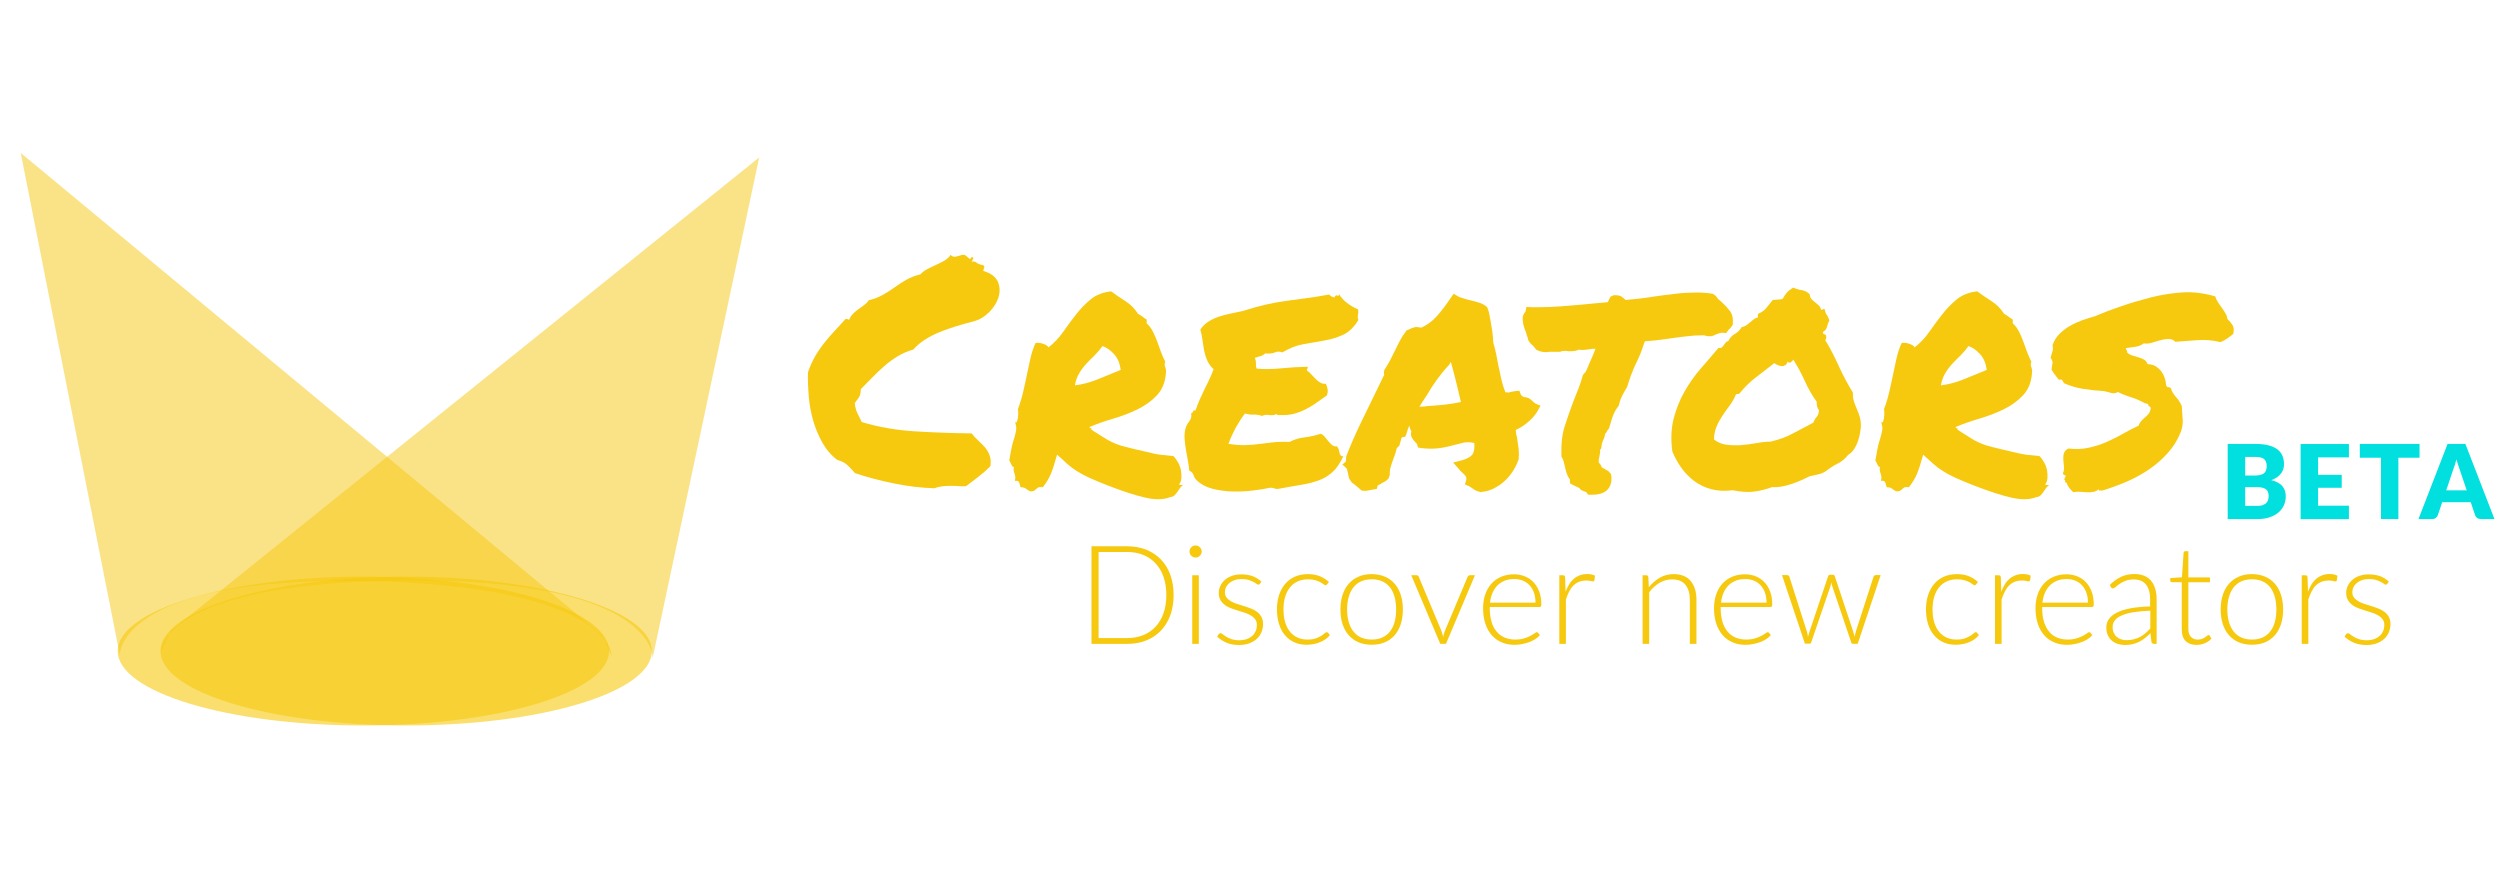<?xml version="1.0" encoding="utf-8"?>
<!-- Generator: Adobe Illustrator 21.1.0, SVG Export Plug-In . SVG Version: 6.00 Build 0)  -->
<svg version="1.1" id="Calque_1" xmlns="http://www.w3.org/2000/svg" xmlns:xlink="http://www.w3.org/1999/xlink" x="0px" y="0px"
	 viewBox="0 0 2846.1 1000" style="enable-background:new 0 0 2846.1 1000;" xml:space="preserve">
<style type="text/css">
	.st0{opacity:0.6;fill:#F6C90E;enable-background:new    ;}
	.st1{opacity:0.5;fill:#F6C90E;enable-background:new    ;}
	.st2{enable-background:new    ;}
	.st3{fill:#F6C90E;}
	.st4{fill:none;}
	.st5{fill:#02DFDF;}
</style>
<ellipse class="st0" cx="413.7" cy="741.2" rx="279.7" ry="84.7"/>
<path class="st1" d="M695.9,746.3l-10.3-23.1l-662-549.1l112.9,572.2c-0.5,1-4.9-90.3,279.7-84.7C701,667.3,697.7,749.9,695.9,746.3
	z"/>
<ellipse class="st0" cx="462.4" cy="741.2" rx="279.7" ry="84.7"/>
<path class="st1" d="M183.6,741.3l10.6-22.9l670.1-539.2L742.9,749.6c0.5,1,6.2-90.3-278.4-88.8
	C179.7,662.2,181.8,744.8,183.6,741.3z"/>
<g class="st2">
	<path class="st3" d="M953.3,523.7c-7-5.3-12.7-11.9-17.1-19.8c-4.4-7.9-7.9-16.3-10.5-25.2c-2.5-8.9-4.2-18.1-5-27.6
		s-1.1-18.6-0.9-27.2c2.2-6.5,4.8-12.4,7.9-17.8c3.1-5.4,6.6-10.6,10.5-15.5c3.8-4.9,7.9-9.6,12.1-14.1c4.2-4.4,8.3-8.9,12.4-13.5
		c1.4,0,2.8,0.4,4,1.1c1-2.6,2.4-4.9,4.3-6.8s4-3.7,6.1-5.2c2.2-1.6,4.3-3.1,6.5-4.7s4-3.4,5.4-5.6c6-1.4,11.4-3.5,16-6.1
		c4.7-2.6,9.2-5.5,13.5-8.6s8.8-6,13.3-8.6c4.6-2.6,9.8-4.7,15.9-6.1c2.2-2.4,4.9-4.4,8.1-6.1s6.5-3.2,9.7-4.7s6.4-3,9.4-4.7
		s5.5-4,7.4-6.8c1.4,1.9,3.5,2.6,6.1,2s5-1.3,7.2-2c1.4-0.2,2.6,0,3.6,0.7s1.9,1.5,2.7,2.3c0.8,0.8,1.6,1.4,2.2,1.6s1.3-0.5,2-2.2
		c1.9,0.2,2.5,1.1,1.6,2.5c-0.8,1.4-1.4,2.4-1.6,2.9c2.4-0.5,4.4-0.1,5.9,1.3c1.6,1.3,4,2.2,7.4,2.7c1.2,1.2,1.6,2.2,1.1,2.9
		c-0.5,0.7-0.8,1.9-1.1,3.6c8.6,2.6,14.2,6.8,16.6,12.4s2.6,11.5,0.7,17.7c-1.9,6.1-5.5,11.8-10.6,16.9c-5.2,5.2-10.9,8.6-17.1,10.3
		c-7.4,1.9-14.4,3.8-20.7,5.8c-6.4,1.9-12.5,4.1-18.4,6.5s-11.4,5.2-16.6,8.5c-5.2,3.2-9.7,7-13.5,11.4c-6.7,1.9-12.8,4.6-18.2,7.9
		c-5.4,3.4-10.5,7.1-15.1,11.2c-4.7,4.1-9.2,8.3-13.5,12.8c-4.3,4.4-8.6,8.8-13,13.2c0,4.1-0.7,7.2-2.2,9.4s-3,4.3-4.7,6.5
		c0.5,4.6,1.5,8.5,3.1,11.7s3.2,6.5,4.9,9.9c19.2,5.8,39.6,9.3,61.1,10.6c21.5,1.3,42.8,2.1,64,2.3c2.2,2.9,4.6,5.6,7.4,8.1
		s5.3,5.1,7.6,7.7c2.3,2.6,4.1,5.7,5.4,9.2s1.6,7.6,0.9,12.4c-4.1,4.1-8.5,8-13.3,11.7s-9.6,7.4-14.4,11c-2.2,0.2-4.7,0.2-7.7,0
		s-6.1-0.4-9.4-0.4s-6.5,0.2-9.7,0.5c-3.2,0.4-6.3,1.1-9.2,2.3c-15.1-0.5-30.6-2.3-46.5-5.6c-15.9-3.2-30.5-7.1-44-11.7
		c-2.6-3.1-5.4-6.1-8.3-8.8C962,526.9,958.2,524.9,953.3,523.7z"/>
	<path class="st3" d="M1203.4,517.6c-2.6,9.6-5,16.9-7,21.8c-2,4.9-5.1,10-9.2,15.3c-3.1-0.5-5.3-0.1-6.5,1.1
		c-1.2,1.2-2.5,2.3-4,3.2c-2.2,0.5-3.7,0.5-4.7,0s-1.8-1-2.5-1.6s-1.6-1.2-2.7-1.8s-2.7-0.9-4.9-0.9c-0.5-1.9-1-3.7-1.6-5.4
		s-2.2-2.3-4.9-1.8c0.5-1.9,0.6-3.5,0.4-4.9c-0.2-1.3-0.5-2.5-0.9-3.6s-0.7-2.2-0.9-3.2c-0.2-1.1-0.1-2.5,0.4-4.1
		c-1.2,0-2.2-0.8-2.9-2.5c-0.7-1.7-1.6-3.4-2.5-5c0.7-4.3,1.4-8.4,2.2-12.3c0.7-3.8,1.6-7.4,2.7-10.8s2-6.7,2.7-10.1
		s0.4-6.8-1.1-10.5c1,0.7,1.7,0.5,2.2-0.5c0.5-1.1,0.8-2.5,1.1-4.3c0.2-1.8,0.4-3.6,0.4-5.4s-0.1-3.3-0.4-4.5
		c2.4-6.2,4.4-12.7,5.9-19.3c1.6-6.6,3-13.2,4.3-19.6c1.3-6.5,2.7-12.8,4.1-19.1c1.4-6.2,3.4-12,5.8-17.3c2.6-0.5,5.6-0.2,8.8,0.9
		c3.2,1.1,5.2,2.5,5.9,4.1c6.2-4.8,11.8-10.6,16.6-17.5c4.8-6.8,9.7-13.5,14.8-20s10.6-12.3,16.8-17.3c6.1-5,13.9-8,23.2-9
		c4.8,3.6,10.1,7.3,16,11s10.7,8.6,14.6,14.6c1.9,1,3.5,2,4.9,3.1c1.3,1.1,2.9,2.2,4.9,3.4v4.3c2.9,2.6,5.2,5.7,7,9.2
		s3.4,7.2,4.9,11.2c1.4,4,2.9,7.9,4.3,11.9s3.1,7.7,5,11.4c-0.5,1.2-0.7,2.2-0.7,3.1c0,0.8,0.2,1.7,0.5,2.7c0.4,1,0.7,1.9,0.9,2.9
		c0.2,1,0.2,2.3,0,4c-0.7,10.6-4.1,19.1-10.3,25.6c-6.1,6.5-13.5,11.8-22.2,16c-8.6,4.2-17.9,7.7-27.7,10.6
		c-9.9,2.9-18.7,6-26.7,9.4c0,1,0.4,1.4,1.3,1.4c0.8,0,1.1,0.6,0.9,1.8c5.8,3.6,10.3,6.5,13.7,8.6c3.4,2.2,6.5,4,9.5,5.4
		s6.2,2.7,9.7,3.8c3.5,1.1,8.3,2.3,14.6,3.8c6.2,1.4,11.1,2.6,14.6,3.4s6.7,1.6,9.5,2.2c2.9,0.6,5.8,1.1,8.8,1.4
		c3,0.4,7.3,0.8,12.8,1.3c2.2,2.2,4,4.7,5.6,7.7s2.6,6,3.1,9s0.6,5.9,0.4,8.6c-0.2,2.8-1.1,5-2.5,6.7c0.2,0.7,0.8,1,1.6,0.9
		c0.8-0.1,1.7-0.1,2.7,0.2c-1.4,1-2.6,2.2-3.6,3.6c-1,1.4-1.9,2.9-2.9,4.3c-1,1.4-2,2.7-3.2,3.8s-2.9,1.7-5,2
		c-7.4,2.9-16.8,3.1-28.1,0.5c-11.3-2.5-25.6-7.2-42.9-13.9c-8.6-3.4-15.7-6.3-21.1-8.8s-10.1-5-14.1-7.6c-4-2.5-7.6-5.2-10.8-8.1
		C1211.9,525.1,1208,521.7,1203.4,517.6z M1255,394c-2.6,3.8-5.6,7.3-8.8,10.5c-3.2,3.1-6.4,6.3-9.4,9.5s-5.7,6.8-8.1,10.8
		s-4.1,8.6-5,13.9c8.4-1,17.2-3.3,26.3-7c9.1-3.7,17.8-7.3,25.9-10.6c-1-7.4-3.5-13.5-7.7-18C1263.9,398.4,1259.5,395.4,1255,394z"
		/>
	<path class="st3" d="M1546.1,352.2c0.2,1.7,0.3,2.9,0.2,3.8c-0.1,0.8-0.2,1.6-0.4,2.3c-0.1,0.7-0.2,1.5-0.2,2.3s0.2,2.1,0.7,3.8
		c-5,8.2-10.9,13.8-17.5,16.8s-13.8,5.2-21.4,6.5c-7.7,1.3-15.6,2.7-23.6,4.1c-8.1,1.4-16,4.6-24,9.4c-3.1-1.2-5.9-1.2-8.5,0
		c-2.5,1.2-6.2,1.6-11,1.1c-1.4,1.4-3.2,2.5-5.4,3.1c-2.2,0.6-4.3,1.3-6.5,2c1,2.2,1.4,4.4,1.3,6.7c-0.1,2.3,0.2,4.1,0.9,5.6
		c8.4,0.7,17.7,0.6,27.9-0.4c10.2-1,20.2-1.6,30.1-1.8c0.2,1.2,0.1,2-0.4,2.3c-0.5,0.4-0.6,1-0.4,2c1.7,1.2,3.4,2.7,5,4.5
		c1.7,1.8,3.4,3.5,5,5.2c1.7,1.7,3.4,3.1,5.2,4.1c1.8,1.1,3.9,1.5,6.3,1.3c1,1.9,1.6,4,2,6.3s0.1,4.6-0.9,7
		c-3.8,2.6-7.7,5.3-11.5,8.1c-3.8,2.8-7.9,5.2-12.1,7.4c-4.2,2.2-8.6,3.9-13.3,5.2c-4.7,1.3-9.9,1.9-15.7,1.6c-1.2,0-2.1,0-2.7,0
		s-1.4-0.4-2.3-1.1c-1.9,1.2-4.6,1.6-8.1,1.1s-6.2-0.1-8.1,1.1c-2.6-1.2-5.8-1.7-9.5-1.6s-7-0.3-9.9-1.3c-3.8,5-7.3,10.5-10.5,16.2
		c-3.1,5.8-5.9,11.9-8.3,18.4c8.2,1.2,15,1.7,20.4,1.4c5.4-0.2,10.5-0.7,15.3-1.3c4.8-0.6,9.7-1.2,14.8-1.8c5-0.6,11.4-0.8,19.1-0.5
		c4.8-2.6,10.5-4.4,17.1-5.2c6.6-0.8,12.7-2.2,18.2-4.1c1.9,0.7,3.6,2,5,3.8s2.8,3.5,4.1,5c1.3,1.6,2.7,2.9,4.1,4.1s3.2,1.7,5.4,1.4
		c1,1,1.6,2.1,2,3.4s0.7,2.6,0.9,3.8c0.2,1.2,0.7,2.2,1.3,3.1c0.6,0.8,1.6,1.1,3.1,0.9c-3.6,7.9-7.7,14-12.4,18.2
		c-4.7,4.2-10,7.4-16,9.5c-6,2.2-12.7,3.8-20,5s-15.4,2.6-24.3,4.3c-2.2,0.5-4,0.4-5.4-0.2c-1.4-0.6-3.1-0.9-5-0.9
		c-5.5,1.2-12.1,2.3-19.8,3.2c-7.7,1-15.5,1.3-23.4,1.1s-15.5-1.3-22.7-3.1s-13.1-5-17.7-9.5c-1.9-1.7-3.2-3.7-3.8-5.9
		c-0.6-2.3-2.2-4-4.9-5.2c-0.2-3.1-0.7-6.6-1.4-10.5c-0.7-3.8-1.4-7.9-2.2-12.1c-0.7-4.2-1.3-8.3-1.6-12.4
		c-0.4-4.1-0.2-7.8,0.5-11.2c0.7-3.6,2.2-6.8,4.5-9.7c2.3-2.9,3.1-6,2.3-9.4c1.2-0.2,1.9-0.9,2.2-2c0.2-1.1,1.2-1.5,2.9-1.3
		c1.4-4.3,3-8.4,4.7-12.3c1.7-3.8,3.4-7.6,5.2-11.2c1.8-3.6,3.6-7.3,5.4-11s3.5-7.9,5.2-12.4c-3.4-3.1-5.8-6.5-7.4-10.3
		c-1.6-3.7-2.7-7.4-3.4-11.2c-0.7-3.7-1.3-7.6-1.8-11.5c-0.5-4-1.3-8-2.5-12.1c2.4-3.6,5.3-6.5,8.8-8.8s7.3-4.1,11.4-5.6
		c4.1-1.4,8.5-2.6,13.3-3.6s9.8-2,15.1-3.2c9.6-3.1,18.2-5.5,25.8-7.2c7.6-1.7,15-3.1,22.3-4.1c7.3-1.1,15-2.1,22.9-3.1
		s16.9-2.4,27-4.3c2.2,2.2,4.2,3.2,6.1,3.2c1-2.2,2.1-2.8,3.4-2s1.9,0.2,1.6-2c2.4,4.1,5.5,7.5,9.2,10.3
		C1537.4,347.9,1541.6,350.3,1546.1,352.2z"/>
	<path class="st3" d="M1728.1,524.8c-1.4,4.1-3.5,8.2-6.3,12.4s-6,7.9-9.7,11.2c-3.7,3.2-7.9,5.9-12.4,8.1
		c-4.6,2.2-9.4,3.4-14.4,3.6c-3.1-0.7-5.2-1.5-6.3-2.3c-1.1-0.8-2.2-1.6-3.4-2.3c-0.7-0.5-1.4-0.9-2-1.3c-0.6-0.4-1.1-0.7-1.6-0.9
		l-4.3-1.8l1.4-4.7c0.5-1.9,0.4-3.4-0.4-4.5c-0.7-1.1-2.2-2.6-4.3-4.5c-0.7-0.7-1.4-1.4-2.2-2.2s-1.3-1.4-1.8-2.2l-6.1-6.8l9.7-2.5
		c6-1.7,10-3.8,12.1-6.5c2-2.6,2.8-7.1,2.3-13.3c-4.8-1-8.8-1.1-12.1-0.4c-3.2,0.7-6.5,1.6-9.9,2.5c-4.3,1.2-8.7,2.2-13.2,3.1
		c-4.4,0.8-9.3,1.3-14.6,1.3c-1.9,0-3.7-0.1-5.4-0.2c-1.7-0.1-3.5-0.3-5.4-0.5l-3.6-0.7c-0.5-2.6-1-4.1-1.4-4.5
		c-0.5-0.4-1-0.8-1.4-1.3c-1.2-1.2-2.5-2.8-3.8-4.9c-1.3-2-1.6-4.6-0.9-7.7c-1.2-2.2-1.9-4.3-2.2-6.5c-1.4,2.9-2.5,5.9-3.2,9
		l-1.4,3.6l-3.6,0.7c-0.5,0.2-0.8,0.8-1.1,1.6c-0.2,0.8-0.4,1.5-0.4,2l-1.8,6.1c-0.5,0.5-1,0.9-1.4,1.3c-0.5,0.4-1,0.8-1.4,1.3
		c-0.5,2.2-1.1,4.3-1.8,6.5s-1.4,4.2-2.2,6.1c-1.2,3.1-2.2,6.2-3.1,9.2c-0.8,3-1.1,5.9-0.9,8.8l-1.4,4c-1.2,1.4-2.5,2.6-4,3.4
		c-1.4,0.8-2.9,1.6-4.3,2.3c-0.5,0.5-1.1,0.9-2,1.3c-0.8,0.4-1.5,0.7-2,0.9l-1.1,4l-4.3,0.7c-2.6,0.5-4.5,0.8-5.6,1.1
		c-1.1,0.2-2.3,0.4-3.8,0.4l-3.6-0.4c-2.6-2.2-4.7-3.9-6.1-5.2s-3.1-2.6-5-3.8c-2.2-2.9-3.4-5-3.6-6.5c-0.2-1.4-0.5-2.8-0.7-4
		c-0.5-1.4-0.8-2.6-0.9-3.6s-0.4-1.7-0.9-2.2l-4.7-4.3l4-3.2l0.4-6.1c4.8-12.3,9.9-24,15.3-35.3s11-22.8,16.8-34.6
		c1.9-3.8,3.8-7.7,5.6-11.5c1.8-3.8,3.7-7.7,5.6-11.5c-0.2-0.7-0.4-1.6-0.4-2.5c0-1,0.2-2,0.7-3.2c2.6-4.1,4.8-7.7,6.5-11
		c1.7-3.2,3.4-6.5,5-9.9c1.9-4.1,3.9-8,5.9-11.9c2-3.8,4.6-7.8,7.7-11.9l5.8-2.5c0.7-0.2,1.6-0.5,2.5-0.9c1-0.4,2-0.5,3.2-0.5
		l5.4,0.7c6.7-3.1,12.6-7.5,17.7-13.2c5-5.6,10.2-12.4,15.5-20.4l3.6-5l4.7,2.9c1.2,0.7,2.9,1.4,5,2c2.2,0.6,4.4,1.3,6.8,2
		c4.3,1,8.4,2,12.3,3.2c3.8,1.2,7,3,9.4,5.4c1.4,3.8,2.3,6.7,2.5,8.6s0.6,3.8,1.1,5.8c0.7,4.1,1.4,8.2,2,12.3
		c0.6,4.1,1,8.6,1.3,13.7c1.2,4.1,2.2,8.1,3.1,12.1c0.8,4,1.6,8,2.3,12.1c1.2,5.8,2.4,11.4,3.6,16.8s2.8,10.5,4.7,15.3
		c1.9,0,3.1,0.1,3.6,0.4c1.2-0.5,2.5-0.8,3.8-1.1c1.3-0.2,2.8-0.5,4.5-0.7l4-0.4l1.4,3.6c0.2,1.2,1.4,2.4,3.6,3.6
		c3.1,0.2,5.4,0.9,6.8,2s2.8,2.2,4,3.4c1,1,1.9,1.7,2.9,2.2l5.4,2.2l-2.9,5.4c-2.4,4.3-5.8,8.5-10.3,12.4c-4.4,4-9.4,7.3-15,9.9
		c0.2,1.4,0.4,2.8,0.5,4.1c0.1,1.3,0.4,2.7,0.9,4.1c0.7,4.1,1.3,8.3,1.8,12.6s0.5,8.8,0,13.3L1728.1,524.8z M1624,462.4
		c7.2-0.5,13.8-1,19.6-1.6c5.9-0.6,12.4-1.6,19.6-3.1c-1.7-7.2-3.5-14.7-5.4-22.5s-4-15.6-6.1-23.2l-2.2,3.6
		c-4.8,5-9.4,10.7-13.9,16.9c-4.4,6.2-8.2,12.1-11.4,17.7c-1.4,2.2-2.9,4.3-4.3,6.5s-2.8,4.3-4,6.5c1.4-0.2,2.8-0.4,4.1-0.4
		C1621.5,462.8,1622.8,462.7,1624,462.4z"/>
	<path class="st3" d="M1938.5,381.7c-6,0-12.5,0.4-19.5,1.3c-7,0.8-13.8,1.7-20.5,2.7c-4.8,0.7-9.4,1.3-13.9,1.8
		c-4.4,0.5-8.5,0.8-12.1,1.1c-1.7,5.3-3.4,10-5,14.1c-1.7,4.1-3.5,8.1-5.4,11.9c-1.9,4.1-3.7,8.2-5.2,12.4
		c-1.6,4.2-3.1,8.7-4.5,13.5c-2.4,3.8-4.4,7.4-5.9,10.6c-1.6,3.2-2.8,6.9-3.8,11c-2.9,3.6-5,7.4-6.5,11.4c-1.4,4-2.5,7.4-3.2,10.3
		l-1.4,4.3c-1.4,1.4-2.3,2.6-2.5,3.4s-0.8,1.6-1.8,2.3c-0.2,2.6-1.1,5.3-2.5,7.9c-0.5,1.2-0.8,2.3-1.1,3.4c-0.2,1.1-0.4,1.9-0.4,2.3
		c0,2.4-0.6,4-1.8,4.7c0.2,1.2,0.2,2.5,0,3.8s-0.5,2.6-0.7,3.8c-0.7,2.9-1,5.2-0.7,6.8c0.7,1,1.4,1.8,2,2.5s1,1.7,1.3,2.9
		c1.4,1,2.5,1.6,3.2,1.8c1,0.7,2.4,1.6,4.3,2.5l3.2,3.6c1.2,7,0.1,12.5-3.2,16.6c-3.6,4.6-9.7,6.8-18.4,6.8h-4.3
		c-1.2-1.2-1.9-2.2-2.2-2.9c-1.9-0.7-3.5-1.3-4.7-1.8s-2.3-1.4-3.2-2.9c-3.1-1.4-5.6-2.6-7.6-3.6l-3.2-1.8c0-2.6,0-4.1,0-4.3
		c-1.7-2.2-2.9-4.6-3.8-7.2c-0.8-2.6-1.5-5.3-2-7.9c-0.5-2.2-1-4.2-1.6-6.1c-0.6-1.9-1.4-3.6-2.3-5c-0.5-13.9,0.8-25.7,4-35.3
		c3.1-9.6,6.4-18.9,9.7-27.7c1.9-4.8,3.8-9.7,5.8-14.6c1.9-4.9,3.6-10,5-15.3l3.2-3.6c1.7-3.8,3.1-7,4.1-9.5
		c1.1-2.5,2.2-5.1,3.4-7.7c0.7-1.7,1.4-3.3,2-4.9s1.1-2.9,1.6-4.1c-1.4,0-2.8,0.1-4,0.2s-2.4,0.3-3.6,0.5c-1.4,0.2-2.8,0.4-4,0.5
		s-2.4,0.2-3.6,0.2c-1.7,0-2.9-0.1-3.6-0.4c-2.6,1.2-5.5,1.8-8.6,1.8h-3.6c-0.7,0-1.4-0.1-2-0.2s-1.1-0.2-1.6-0.2
		c-2.4,0-4.3,0.4-5.8,1.1c-2.9,0-5.6,0-8.3,0h-3.6c-0.5,0-1.1,0.1-1.8,0.2c-0.7,0.1-1.3,0.2-1.8,0.2c-1.7,0-3.5-0.2-5.4-0.5
		c-1.9-0.4-4-1.1-6.1-2.3c-2.9-3.8-4.8-5.9-5.8-6.1l-3.2-4.3c-0.2-1.4-0.6-2.8-1.1-4.1c-0.5-1.3-1-2.8-1.4-4.5c-1-2.4-1.9-5-2.7-7.7
		c-0.8-2.8-1.3-6.1-1.3-9.9c0.2-1.9,0.7-3.4,1.4-4.3c0.7-1,1.3-1.8,1.8-2.5l1.1-5.4l4.7,0.4h10.1c7.7,0,15.5-0.3,23.4-0.9
		s16.1-1.3,24.5-2c4.8-0.5,9.7-1,14.6-1.4c4.9-0.5,10-1,15.3-1.4c1-2.2,1.9-4.2,2.9-6.1l3.6-1.8c4.3-0.2,7.4,0.3,9.2,1.6
		c1.8,1.3,3.3,2.6,4.5,3.8c5.3-0.5,10.6-1,16-1.6s10.9-1.4,16.4-2.3c8.2-1.2,16.4-2.3,24.7-3.2c8.3-1,16.3-1.4,24-1.4
		c3.4,0,6.6,0.1,9.7,0.4c3.1,0.2,6,0.6,8.6,1.1l3.6,2.5c0.7,1.4,1.7,2.8,3.1,4c1.3,1.2,2.7,2.4,4.1,3.6c2.9,2.6,5.8,5.8,8.6,9.4
		s4,8.9,3.2,15.9c-1.9,2.9-3.4,4.6-4.3,5l-3.2,4.3l-3.6-0.4c-1.4,0-2.8,0.2-4,0.5c-1.2,0.4-2.4,0.8-3.6,1.3c-1,0.5-1.9,0.9-2.9,1.3
		s-2,0.7-3.2,0.9c-2.2,0-3.9-0.1-5.2-0.2C1941.4,381.8,1940,381.7,1938.5,381.7z"/>
	<path class="st3" d="M2109.4,446.9c-0.2,2.9,0,5.6,0.7,8.3c0.7,2.6,1.6,5.2,2.7,7.7c1.1,2.5,2.1,5.1,3.1,7.7s1.7,5.3,2.2,7.9
		c0.5,3.4,0.5,7,0,11s-1.3,7.8-2.5,11.5s-2.8,7.1-4.7,10.1c-1.9,3-4.2,5.2-6.8,6.7c-3.4,4.3-7.4,7.7-12.3,10.1
		c-4.8,2.4-9.3,5.3-13.3,8.6c-2.6,1.7-5.6,2.9-8.8,3.6c-3.2,0.7-6.5,1.4-9.9,2.2c-2.6,1.4-5.8,2.9-9.4,4.5c-3.6,1.6-7.3,3-11.2,4.3
		c-3.8,1.3-7.7,2.3-11.5,2.9c-3.8,0.6-7.2,0.8-10.1,0.5c-7.2,2.6-14.2,4.4-21.1,5.2c-6.8,0.8-14.8,0.3-24-1.6
		c-8.6,1.2-16.6,0.8-24-1.1c-7.3-1.9-13.8-5-19.5-9.2c-5.6-4.2-10.6-9.2-14.8-15.1c-4.2-5.9-7.6-12.1-10.3-18.6
		c-1.9-13.7-1.4-26.1,1.4-37.3c2.9-11.2,7-21.5,12.4-31s11.6-18.3,18.6-26.3s13.7-15.9,20.2-23.6c1.4,0.5,2.6,0.4,3.4-0.2
		s1.6-1.4,2.3-2.5c0.7-1.1,1.5-2.1,2.3-3.1s1.9-1.6,3.1-1.8c1.7-3.6,4.1-6.3,7.4-8.1c3.2-1.8,5.8-4.4,7.7-7.7c2.2-0.5,4-1.2,5.4-2.2
		s2.8-2,4.1-3.2c1.3-1.2,2.7-2.3,4.1-3.4c1.4-1.1,3.1-1.9,5-2.3v-4c4.3-1.9,7.5-4.1,9.5-6.7c2-2.5,4.5-5.6,7.4-9.2
		c2.2-0.2,3.9-0.4,5.2-0.4s3.3-0.2,5.9-0.7c1.9-3.4,3.7-5.9,5.2-7.6c1.6-1.7,3.9-3.5,7-5.4c2.9,1.4,6.1,2.4,9.5,2.9
		c3.5,0.5,6.5,2,9.2,4.7c0.2,2.4,1,4.3,2.2,5.6c1.2,1.3,2.5,2.5,4,3.6c1.4,1.1,2.8,2.2,4.1,3.4c1.3,1.2,2.2,2.9,2.7,5
		c1,0.2,1.6,0.1,2-0.4s1-0.6,2-0.4c0.7,3.4,1.6,5.6,2.5,6.7c1,1.1,1.9,3.2,2.9,6.3c-1.2,2.4-2.1,4.9-2.7,7.4
		c-0.6,2.5-2.1,4.4-4.5,5.6c-0.2,1.7,0.2,2.6,1.4,2.7s1.9,0.8,2.2,2c0.2,2.2-0.1,3.7-1.1,4.7c5.8,9.4,10.9,19.3,15.5,29.7
		C2098.4,427.7,2103.6,437.6,2109.4,446.9z M2064.3,481.2c1-2.6,2.2-4.8,3.8-6.5s2.5-4.2,2.7-7.6c-1.2-1.9-1.9-3.4-2.2-4.5
		c-0.2-1.1-0.4-2.8-0.4-5.2c-5.3-7.4-9.9-15.4-13.7-24c-3.8-8.5-8.2-16.5-13-24c-0.5,1-1.3,1.9-2.5,2.9s-2.5,0.7-4-0.7
		c-0.5,1.9-1.3,3.3-2.5,4.1c-1.2,0.8-2.5,1.2-4,1.1c-1.4-0.1-2.9-0.5-4.5-1.1s-2.9-1.4-4.1-2.3c-7,5.5-13.9,10.9-20.9,16.2
		c-7,5.3-13.2,11.4-18.7,18.4c-1,0.5-1.6,0.7-1.8,0.5c-0.2-0.1-1,0.1-2.2,0.5c-1.9,4.6-4.3,8.7-7,12.4c-2.8,3.7-5.5,7.5-8.1,11.4
		c-2.6,3.8-4.9,7.9-6.8,12.3c-1.9,4.3-3,9.4-3.2,15.1c4.1,3.4,8.9,5.4,14.4,6.1s11.2,0.8,17.1,0.4c5.9-0.5,11.6-1.3,17.3-2.3
		c5.6-1.1,10.9-1.6,15.7-1.6c10.1-2.4,18.7-5.6,25.9-9.6C2048.8,489.3,2056.4,485.3,2064.3,481.2z"/>
	<path class="st3" d="M2189.4,517.6c-2.6,9.6-5,16.9-7,21.8c-2,4.9-5.1,10-9.2,15.3c-3.1-0.5-5.3-0.1-6.5,1.1
		c-1.2,1.2-2.5,2.3-4,3.2c-2.2,0.5-3.7,0.5-4.7,0s-1.8-1-2.5-1.6s-1.6-1.2-2.7-1.8c-1.1-0.6-2.7-0.9-4.9-0.9c-0.5-1.9-1-3.7-1.6-5.4
		s-2.2-2.3-4.9-1.8c0.5-1.9,0.6-3.5,0.4-4.9c-0.2-1.3-0.5-2.5-0.9-3.6s-0.7-2.2-0.9-3.2c-0.2-1.1-0.1-2.5,0.4-4.1
		c-1.2,0-2.2-0.8-2.9-2.5s-1.6-3.4-2.5-5c0.7-4.3,1.4-8.4,2.2-12.3c0.7-3.8,1.6-7.4,2.7-10.8c1.1-3.4,2-6.7,2.7-10.1
		s0.4-6.8-1.1-10.5c1,0.7,1.7,0.5,2.2-0.5c0.5-1.1,0.8-2.5,1.1-4.3c0.2-1.8,0.4-3.6,0.4-5.4s-0.1-3.3-0.4-4.5
		c2.4-6.2,4.4-12.7,5.9-19.3c1.6-6.6,3-13.2,4.3-19.6c1.3-6.5,2.7-12.8,4.1-19.1c1.4-6.2,3.4-12,5.8-17.3c2.6-0.5,5.6-0.2,8.8,0.9
		s5.2,2.5,5.9,4.1c6.2-4.8,11.8-10.6,16.6-17.5c4.8-6.8,9.7-13.5,14.8-20s10.6-12.3,16.8-17.3c6.1-5,13.9-8,23.2-9
		c4.8,3.6,10.1,7.3,16,11s10.7,8.6,14.6,14.6c1.9,1,3.5,2,4.9,3.1c1.3,1.1,2.9,2.2,4.9,3.4v4.3c2.9,2.6,5.2,5.7,7,9.2
		s3.4,7.2,4.9,11.2c1.4,4,2.9,7.9,4.3,11.9c1.4,4,3.1,7.7,5,11.4c-0.5,1.2-0.7,2.2-0.7,3.1c0,0.8,0.2,1.7,0.5,2.7
		c0.4,1,0.7,1.9,0.9,2.9s0.2,2.3,0,4c-0.7,10.6-4.1,19.1-10.3,25.6c-6.1,6.5-13.5,11.8-22.2,16c-8.6,4.2-17.9,7.7-27.7,10.6
		c-9.9,2.9-18.7,6-26.7,9.4c0,1,0.4,1.4,1.3,1.4c0.8,0,1.1,0.6,0.9,1.8c5.8,3.6,10.3,6.5,13.7,8.6c3.4,2.2,6.5,4,9.5,5.4
		s6.2,2.7,9.7,3.8c3.5,1.1,8.3,2.3,14.6,3.8c6.2,1.4,11.1,2.6,14.6,3.4s6.7,1.6,9.5,2.2c2.9,0.6,5.8,1.1,8.8,1.4
		c3,0.4,7.3,0.8,12.8,1.3c2.2,2.2,4,4.7,5.6,7.7s2.6,6,3.1,9s0.6,5.9,0.4,8.6c-0.2,2.8-1.1,5-2.5,6.7c0.2,0.7,0.8,1,1.6,0.9
		s1.7-0.1,2.7,0.2c-1.4,1-2.6,2.2-3.6,3.6c-1,1.4-1.9,2.9-2.9,4.3c-1,1.4-2,2.7-3.2,3.8s-2.9,1.7-5,2c-7.4,2.9-16.8,3.1-28.1,0.5
		c-11.3-2.5-25.6-7.2-42.9-13.9c-8.6-3.4-15.7-6.3-21.1-8.8c-5.4-2.5-10.1-5-14.1-7.6c-4-2.5-7.6-5.2-10.8-8.1
		C2197.8,525.1,2193.9,521.7,2189.4,517.6z M2240.9,394c-2.6,3.8-5.6,7.3-8.8,10.5c-3.2,3.1-6.4,6.3-9.4,9.5s-5.7,6.8-8.1,10.8
		c-2.4,4-4.1,8.6-5,13.9c8.4-1,17.2-3.3,26.3-7s17.8-7.3,25.9-10.6c-1-7.4-3.5-13.5-7.7-18C2249.8,398.4,2245.4,395.4,2240.9,394z"
		/>
	<path class="st3" d="M2336.7,392.9c1.7-5,4.4-9.4,8.1-13c3.7-3.6,7.8-6.7,12.3-9.2c4.4-2.5,9.1-4.6,13.9-6.3
		c4.8-1.7,9.4-3.1,13.7-4.3c9.6-4.1,19.9-8,30.8-11.7c10.9-3.7,22.1-7,33.5-9.9s23.1-4.7,35.1-5.6c12-0.8,24.6,0.7,37.8,4.5
		c0.7,2.4,1.8,4.7,3.2,6.8s2.9,4.3,4.5,6.5s2.9,4.3,4.1,6.3c1.2,2,1.9,4.1,2.2,6.3c2.4,2.2,4.3,4.5,5.8,7c1.4,2.5,1.7,5.8,0.7,9.9
		c-2.4,1.9-4.7,3.7-7,5.2c-2.3,1.6-4.7,2.9-7.4,4.1c-8.9-2.2-17.9-2.9-27-2.2c-9.1,0.7-17.3,1.3-24.5,1.8c-2.2-2.2-4.7-3.2-7.7-3.2
		s-6.1,0.5-9.4,1.4c-3.2,1-6.5,1.9-9.7,2.9s-6.3,1.2-9.2,0.7c-2.4,1.9-5.3,3.2-8.8,3.8c-3.5,0.6-7.3,1.1-11.4,1.6
		c-0.2,1.2,0,2,0.7,2.3c0.7,0.4,0.8,1.1,0.4,2.3c1.4,1.7,3.3,2.9,5.6,3.6s4.7,1.4,7.2,2.2c2.5,0.7,4.7,1.6,6.7,2.7
		c1.9,1.1,3.2,2.8,4,5.2c3.6,0,6.7,0.8,9.4,2.5c2.6,1.7,4.8,3.7,6.5,6.1s2.9,5,3.8,7.7c0.8,2.8,1.3,5.2,1.3,7.4
		c0.7,1.9,1.6,2.8,2.5,2.5c1-0.2,2,0.2,3.2,1.4c0.7,3.1,2.5,6.3,5.4,9.5s5.2,6.8,6.8,10.6c0.5,6,0.8,11.4,1.1,16
		c0.2,4.7-0.6,9.4-2.5,14.2c-3.6,8.9-8.6,16.8-15,23.8c-6.4,7-13.6,13.2-21.6,18.6c-8.1,5.4-16.6,10-25.8,13.9
		c-9.1,3.8-18,7.1-26.7,9.7c-1-0.2-1.9-0.2-2.9,0s-1.2-0.4-0.7-1.8c-1.9,1.7-4,2.8-6.3,3.2c-2.3,0.5-4.7,0.7-7.4,0.5
		c-2.6-0.1-5.3-0.3-8.1-0.5s-5.3-0.1-7.7,0.4c-1.7-1.7-3.2-3.3-4.5-4.9c-1.3-1.6-2.3-3.5-3.1-5.9c-1.2,0-1.7-0.6-1.6-1.8
		c0.1-1.2-0.3-1.8-1.3-1.8c1.4-2.4,2.1-3.8,2-4.1c-0.1-0.4-0.5-0.7-1.1-0.9s-1.1-0.5-1.6-0.9s-0.6-0.9-0.4-1.6
		c1-1.9,1.3-4.1,1.1-6.7c-0.2-2.5-0.5-5.1-0.7-7.7c-0.2-2.6-0.1-5.2,0.5-7.6c0.6-2.4,2.3-4.3,5.2-5.8c8.2,1,15.9,0.7,23.2-0.9
		s14.2-3.8,20.7-6.7c6.5-2.9,12.7-6,18.6-9.4c5.9-3.4,11.7-6.4,17.5-9c0.7-2.2,1.7-4,3.1-5.4c1.3-1.4,2.7-2.8,4.1-4
		c1.4-1.2,2.8-2.5,4-4c1.2-1.4,2-3.2,2.5-5.4c0.2-1.7-0.2-2.7-1.3-3.1s-1.6-1.3-1.6-2.7l-4-1.1c-4.6-2.6-9.7-4.9-15.5-6.7
		c-5.8-1.8-10.7-3.8-14.8-5.9c-2.6,1.4-5.1,1.8-7.4,1.1c-2.3-0.7-5.2-1.4-8.8-2.2c-8.2-0.5-16-1.3-23.6-2.5s-14.8-3.4-21.8-6.5
		c-0.5-1.2-1.1-2.3-1.8-3.2c-0.7-1-2-1.2-4-0.7c-1.4-1.9-2.9-3.8-4.3-5.6c-1.4-1.8-2.8-3.8-4-5.9c0.5-2.9,0.8-5.3,1.1-7.4
		c0.2-2-0.5-4-2.2-5.9c1-3.1,1.7-5.6,2.2-7.6C2337.2,398.5,2337.2,396,2336.7,392.9z"/>
</g>
<polygon class="st4" points="1314.4,773.1 919.8,773.1 919.8,773.1 "/>
<g class="st2">
	<path class="st3" d="M1336.1,677.4c0,8.6-1.3,16.3-3.8,23.2c-2.6,6.9-6.2,12.7-10.8,17.5c-4.7,4.8-10.2,8.5-16.8,11.1
		c-6.5,2.6-13.7,3.8-21.5,3.8h-40.6V621.9h40.6c7.8,0,15,1.3,21.5,3.8c6.5,2.6,12.1,6.3,16.8,11.1c4.7,4.8,8.3,10.6,10.8,17.5
		C1334.8,661.2,1336.1,668.8,1336.1,677.4z M1327.8,677.4c0-7.7-1.1-14.7-3.2-20.7c-2.1-6.1-5.2-11.2-9.1-15.4s-8.6-7.4-14.1-9.6
		c-5.5-2.2-11.6-3.3-18.2-3.3h-32.5v98h32.5c6.6,0,12.7-1.1,18.2-3.3s10.2-5.4,14.1-9.6c3.9-4.2,7-9.3,9.1-15.4
		C1326.7,692.1,1327.8,685.2,1327.8,677.4z"/>
	<path class="st3" d="M1368.1,627.9c0,0.9-0.2,1.8-0.6,2.6s-0.9,1.5-1.5,2.2s-1.4,1.1-2.2,1.5c-0.8,0.4-1.7,0.5-2.7,0.5
		c-0.9,0-1.8-0.2-2.7-0.5c-0.8-0.4-1.6-0.9-2.2-1.5s-1.1-1.3-1.5-2.2c-0.4-0.8-0.5-1.7-0.5-2.6c0-0.9,0.2-1.8,0.5-2.7
		c0.4-0.9,0.9-1.6,1.5-2.2s1.4-1.1,2.2-1.5c0.8-0.4,1.7-0.5,2.7-0.5c0.9,0,1.8,0.2,2.7,0.5c0.8,0.4,1.6,0.9,2.2,1.5s1.1,1.4,1.5,2.2
		S1368.1,627,1368.1,627.9z M1364.8,654.8V733h-7.5v-78.1h7.5V654.8z"/>
	<path class="st3" d="M1434.4,664.5c-0.4,0.7-1,1.1-1.8,1.1c-0.6,0-1.3-0.3-2.2-1c-0.9-0.7-2.1-1.4-3.6-2.2s-3.3-1.5-5.5-2.2
		s-4.9-1-8-1c-2.8,0-5.4,0.4-7.7,1.2c-2.3,0.8-4.3,1.9-6,3.3c-1.6,1.4-2.9,2.9-3.8,4.8c-0.9,1.8-1.3,3.7-1.3,5.7
		c0,2.5,0.6,4.5,1.9,6.1s2.9,3,4.9,4.2s4.3,2.1,6.9,3c2.6,0.8,5.3,1.7,8,2.5s5.3,1.8,8,2.8s4.9,2.3,6.9,3.8s3.7,3.4,4.9,5.6
		c1.3,2.2,1.9,4.9,1.9,8c0,3.4-0.6,6.6-1.8,9.5c-1.2,2.9-3,5.5-5.3,7.6s-5.2,3.8-8.6,5.1s-7.3,1.9-11.7,1.9
		c-5.5,0-10.2-0.9-14.2-2.6c-4-1.8-7.5-4-10.7-6.9l1.7-2.7c0.3-0.4,0.6-0.7,0.9-0.9s0.8-0.3,1.4-0.3c0.7,0,1.5,0.4,2.5,1.3
		c1,0.8,2.3,1.7,3.9,2.7s3.6,1.9,6,2.7s5.3,1.3,8.8,1.3c3.3,0,6.2-0.5,8.7-1.4s4.6-2.2,6.3-3.7c1.7-1.6,2.9-3.4,3.8-5.5
		s1.3-4.4,1.3-6.7c0-2.6-0.6-4.8-1.9-6.5s-2.9-3.2-4.9-4.4s-4.4-2.2-6.9-3.1c-2.6-0.8-5.2-1.7-8-2.5c-2.7-0.8-5.4-1.8-8-2.7
		c-2.6-1-4.9-2.2-6.9-3.8c-2-1.5-3.7-3.4-4.9-5.5c-1.3-2.2-1.9-4.9-1.9-8.1c0-2.8,0.6-5.4,1.8-8c1.2-2.6,2.9-4.8,5.1-6.8
		c2.2-1.9,4.9-3.5,8.1-4.6c3.2-1.2,6.8-1.7,10.8-1.7c4.8,0,9,0.7,12.7,2c3.7,1.4,7.1,3.5,10.1,6.3L1434.4,664.5z"/>
	<path class="st3" d="M1510.7,665.3c-0.3,0.3-0.5,0.5-0.7,0.7s-0.6,0.3-1,0.3c-0.5,0-1.2-0.4-2.1-1.1c-0.9-0.7-2.1-1.5-3.6-2.3
		s-3.4-1.6-5.7-2.3c-2.3-0.7-5-1.1-8.3-1.1c-4.5,0-8.5,0.8-12,2.4c-3.5,1.6-6.4,3.9-8.8,6.9s-4.2,6.6-5.5,10.8s-1.8,9-1.8,14.3
		c0,5.5,0.6,10.4,1.9,14.6c1.3,4.2,3.1,7.8,5.5,10.7s5.2,5.1,8.6,6.6c3.3,1.5,7.1,2.3,11.1,2.3c3.8,0,6.9-0.4,9.5-1.3
		c2.5-0.9,4.6-1.9,6.3-2.9c1.6-1,2.9-2,3.9-2.9c0.9-0.9,1.7-1.3,2.4-1.3s1.2,0.3,1.6,0.8l2,2.5c-1.2,1.6-2.7,3-4.6,4.4
		c-1.8,1.4-3.9,2.5-6.2,3.5s-4.8,1.8-7.5,2.3s-5.5,0.8-8.4,0.8c-5,0-9.5-0.9-13.6-2.7s-7.6-4.4-10.6-7.9c-3-3.4-5.3-7.6-6.9-12.6
		s-2.5-10.6-2.5-17c0-6,0.8-11.4,2.4-16.3c1.6-4.9,3.9-9.2,6.9-12.7c3-3.6,6.7-6.3,11.1-8.3s9.4-2.9,15-2.9c5.1,0,9.6,0.8,13.5,2.4
		c3.9,1.6,7.4,3.8,10.3,6.6L1510.7,665.3z"/>
	<path class="st3" d="M1561.6,653.6c5.6,0,10.6,1,15,2.9s8.2,4.6,11.2,8.1s5.3,7.7,6.9,12.7c1.6,4.9,2.4,10.5,2.4,16.6
		s-0.8,11.6-2.4,16.6c-1.6,4.9-3.9,9.1-6.9,12.6s-6.8,6.2-11.2,8.1s-9.4,2.8-15,2.8s-10.6-0.9-15-2.8c-4.4-1.9-8.2-4.6-11.2-8.1
		c-3.1-3.5-5.4-7.7-7-12.6c-1.6-4.9-2.4-10.4-2.4-16.6s0.8-11.7,2.4-16.6c1.6-4.9,3.9-9.2,7-12.7s6.8-6.2,11.2-8.1
		C1551,654.5,1556,653.6,1561.6,653.6z M1561.6,728.1c4.7,0,8.7-0.8,12.2-2.4c3.5-1.6,6.4-3.9,8.7-6.9c2.3-3,4.1-6.6,5.2-10.8
		c1.2-4.2,1.7-8.9,1.7-14.2c0-5.2-0.6-9.9-1.7-14.1c-1.2-4.2-2.9-7.9-5.2-10.9c-2.3-3-5.2-5.3-8.7-6.9c-3.5-1.6-7.5-2.4-12.2-2.4
		s-8.7,0.8-12.2,2.4c-3.5,1.6-6.4,3.9-8.7,6.9c-2.3,3-4.1,6.6-5.3,10.9c-1.2,4.2-1.8,8.9-1.8,14.1c0,5.2,0.6,10,1.8,14.2
		c1.2,4.2,2.9,7.8,5.3,10.8c2.3,3,5.2,5.3,8.7,6.9S1557,728.1,1561.6,728.1z"/>
	<path class="st3" d="M1679.2,654.8l-33,78.1h-6.6l-33-78.1h5.9c0.7,0,1.3,0.2,1.8,0.6c0.5,0.4,0.8,0.8,0.9,1.3l25.8,61.6
		c0.8,2.3,1.4,4.6,1.9,6.8c0.5-2.2,1.1-4.5,2-6.8l25.9-61.6c0.3-0.6,0.6-1,1.1-1.4c0.4-0.3,1-0.5,1.6-0.5L1679.2,654.8L1679.2,654.8
		z"/>
	<path class="st3" d="M1696,690.8v1.5c0,5.9,0.7,11,2,15.5s3.3,8.2,5.8,11.2s5.5,5.3,9.1,6.8s7.5,2.3,11.9,2.3
		c3.9,0,7.3-0.4,10.2-1.3c2.9-0.9,5.3-1.8,7.3-2.9c2-1.1,3.5-2,4.7-2.9s2-1.3,2.5-1.3c0.7,0,1.2,0.3,1.6,0.8l2,2.5
		c-1.3,1.6-2.9,3-5,4.4s-4.4,2.5-6.9,3.5s-5.3,1.7-8.2,2.3s-5.8,0.9-8.8,0.9c-5.3,0-10.2-0.9-14.6-2.8c-4.4-1.9-8.2-4.6-11.3-8.1
		c-3.1-3.6-5.6-7.9-7.3-13.1c-1.7-5.2-2.6-11.1-2.6-17.7c0-5.6,0.8-10.8,2.4-15.5s3.9-8.8,6.9-12.2s6.7-6.1,11.1-8s9.3-2.9,14.9-2.9
		c4.4,0,8.5,0.8,12.2,2.3c3.8,1.5,7,3.7,9.8,6.6c2.8,2.9,5,6.5,6.6,10.7s2.4,9.1,2.4,14.6c0,1.2-0.2,1.9-0.5,2.4s-0.8,0.6-1.6,0.6
		H1696V690.8z M1748.1,686c0-4.2-0.6-7.9-1.8-11.3c-1.2-3.3-2.8-6.1-5-8.4c-2.1-2.3-4.7-4.1-7.7-5.3s-6.2-1.8-9.8-1.8
		c-4,0-7.6,0.6-10.8,1.9c-3.2,1.3-6,3.1-8.3,5.4c-2.3,2.4-4.2,5.2-5.6,8.5s-2.4,7-2.8,11.1h51.8L1748.1,686L1748.1,686z"/>
	<path class="st3" d="M1782.3,673.7c1.2-3.2,2.6-6,4.1-8.5s3.3-4.6,5.3-6.3s4.3-3,6.8-4c2.5-0.9,5.2-1.4,8.3-1.4
		c1.6,0,3.2,0.1,4.8,0.4c1.6,0.3,3,0.8,4.2,1.5l-0.6,5.2c-0.3,0.8-0.8,1.3-1.5,1.3c-0.6,0-1.6-0.2-2.9-0.5c-1.3-0.4-3-0.5-5.1-0.5
		c-3,0-5.7,0.5-8,1.4s-4.4,2.3-6.3,4.1s-3.5,4.1-4.9,6.8s-2.7,5.8-3.8,9.3V733h-7.5v-78.1h4c0.9,0,1.5,0.2,1.9,0.5
		c0.4,0.4,0.6,1,0.7,1.9L1782.3,673.7z"/>
	<path class="st3" d="M1877.1,668.5c3.6-4.5,7.8-8.1,12.5-10.8s10-4.1,15.8-4.1c4.3,0,8.1,0.7,11.3,2c3.3,1.4,6,3.3,8.1,5.9
		c2.1,2.6,3.8,5.7,4.9,9.3s1.6,7.7,1.6,12.2v50h-7.5v-50c0-7.3-1.7-13.1-5-17.2c-3.3-4.2-8.5-6.2-15.3-6.2c-5.1,0-9.8,1.3-14.2,3.9
		c-4.4,2.6-8.4,6.2-11.8,10.8V733h-7.5v-78.1h4.2c1.3,0,2.1,0.7,2.3,2L1877.1,668.5z"/>
	<path class="st3" d="M1958.9,690.8v1.5c0,5.9,0.7,11,2,15.5s3.3,8.2,5.8,11.2s5.5,5.3,9.1,6.8s7.5,2.3,11.9,2.3
		c3.9,0,7.3-0.4,10.2-1.3c2.9-0.9,5.3-1.8,7.3-2.9c2-1.1,3.5-2,4.7-2.9s2-1.3,2.5-1.3c0.7,0,1.2,0.3,1.6,0.8l2,2.5
		c-1.3,1.6-2.9,3-5,4.4s-4.4,2.5-6.9,3.5s-5.3,1.7-8.2,2.3s-5.8,0.9-8.8,0.9c-5.3,0-10.2-0.9-14.6-2.8c-4.4-1.9-8.2-4.6-11.3-8.1
		c-3.1-3.6-5.6-7.9-7.3-13.1c-1.7-5.2-2.6-11.1-2.6-17.7c0-5.6,0.8-10.8,2.4-15.5s3.9-8.8,6.9-12.2s6.7-6.1,11.1-8s9.3-2.9,14.9-2.9
		c4.4,0,8.5,0.8,12.2,2.3c3.8,1.5,7,3.7,9.8,6.6c2.8,2.9,5,6.5,6.6,10.7s2.4,9.1,2.4,14.6c0,1.2-0.2,1.9-0.5,2.4s-0.8,0.6-1.6,0.6
		h-56.6L1958.9,690.8L1958.9,690.8z M2011.1,686c0-4.2-0.6-7.9-1.8-11.3c-1.2-3.3-2.8-6.1-5-8.4c-2.1-2.3-4.7-4.1-7.7-5.3
		s-6.2-1.8-9.8-1.8c-4,0-7.6,0.6-10.8,1.9c-3.2,1.3-6,3.1-8.3,5.4c-2.3,2.4-4.2,5.2-5.6,8.5s-2.4,7-2.8,11.1h51.8L2011.1,686
		L2011.1,686z"/>
	<path class="st3" d="M2141,654.8l-26.1,78.1h-5.6c-0.9,0-1.5-0.5-1.8-1.6l-21.4-63.4c-0.3-0.8-0.5-1.6-0.7-2.4s-0.4-1.6-0.5-2.4
		c-0.3,1.6-0.7,3.1-1.2,4.7l-21.7,63.4c-0.3,1.1-0.9,1.6-1.9,1.6h-5.3l-26.1-78.1h5.7c0.7,0,1.3,0.2,1.8,0.6
		c0.5,0.4,0.8,0.8,0.9,1.3l19.7,61.6c0.3,1.2,0.6,2.4,0.9,3.5c0.3,1.1,0.5,2.2,0.6,3.3c0.3-1.1,0.6-2.2,0.9-3.3
		c0.3-1.1,0.7-2.3,1.1-3.5l20.9-62.2c0.4-1.2,1.1-1.7,2.2-1.7h3.1c1.2,0,1.9,0.6,2.3,1.7l20.7,62.2c0.4,1.2,0.7,2.4,1,3.5
		s0.6,2.2,0.9,3.3c0.2-1.1,0.4-2.2,0.7-3.3c0.2-1.1,0.5-2.2,0.9-3.5l19.9-61.6c0.2-0.6,0.5-1,1-1.4c0.5-0.3,1-0.5,1.6-0.5h5.5
		L2141,654.8L2141,654.8z"/>
	<path class="st3" d="M2249.6,665.3c-0.3,0.3-0.5,0.5-0.7,0.7s-0.6,0.3-1,0.3c-0.5,0-1.2-0.4-2.1-1.1c-0.9-0.7-2.1-1.5-3.6-2.3
		s-3.4-1.6-5.7-2.3s-5-1.1-8.3-1.1c-4.5,0-8.5,0.8-12,2.4c-3.5,1.6-6.4,3.9-8.8,6.9c-2.4,3-4.2,6.6-5.5,10.8
		c-1.2,4.2-1.8,9-1.8,14.3c0,5.5,0.6,10.4,1.9,14.6c1.3,4.2,3.1,7.8,5.5,10.7s5.2,5.1,8.6,6.6c3.3,1.5,7.1,2.3,11.1,2.3
		c3.8,0,6.9-0.4,9.5-1.3c2.5-0.9,4.6-1.9,6.3-2.9c1.6-1,2.9-2,3.9-2.9c0.9-0.9,1.7-1.3,2.4-1.3s1.2,0.3,1.6,0.8l2,2.5
		c-1.2,1.6-2.7,3-4.6,4.4c-1.8,1.4-3.9,2.5-6.2,3.5s-4.8,1.8-7.5,2.3s-5.5,0.8-8.4,0.8c-5,0-9.5-0.9-13.6-2.7s-7.6-4.4-10.6-7.9
		c-3-3.4-5.3-7.6-6.9-12.6c-1.6-5-2.5-10.6-2.5-17c0-6,0.8-11.4,2.4-16.3c1.6-4.9,3.9-9.2,6.9-12.7c3-3.6,6.7-6.3,11.1-8.3
		c4.4-2,9.4-2.9,15-2.9c5.1,0,9.6,0.8,13.5,2.4c3.9,1.6,7.4,3.8,10.3,6.6L2249.6,665.3z"/>
	<path class="st3" d="M2278.3,673.7c1.2-3.2,2.6-6,4.1-8.5s3.3-4.6,5.3-6.3s4.3-3,6.8-4c2.5-0.9,5.2-1.4,8.3-1.4
		c1.6,0,3.2,0.1,4.8,0.4c1.6,0.3,3,0.8,4.2,1.5l-0.6,5.2c-0.3,0.8-0.8,1.3-1.5,1.3c-0.6,0-1.6-0.2-2.9-0.5c-1.3-0.4-3-0.5-5.1-0.5
		c-3,0-5.7,0.5-8,1.4s-4.4,2.3-6.3,4.1c-1.9,1.8-3.5,4.1-4.9,6.8s-2.7,5.8-3.8,9.3V733h-7.5v-78.1h4c0.9,0,1.5,0.2,1.9,0.5
		c0.4,0.4,0.6,1,0.7,1.9L2278.3,673.7z"/>
	<path class="st3" d="M2324.9,690.8v1.5c0,5.9,0.7,11,2,15.5c1.4,4.4,3.3,8.2,5.8,11.2s5.5,5.3,9.1,6.8s7.5,2.3,11.9,2.3
		c3.9,0,7.3-0.4,10.2-1.3c2.9-0.9,5.3-1.8,7.3-2.9c2-1.1,3.5-2,4.7-2.9s2-1.3,2.5-1.3c0.7,0,1.2,0.3,1.6,0.8l2,2.5
		c-1.3,1.6-2.9,3-5,4.4s-4.4,2.5-6.9,3.5s-5.3,1.7-8.2,2.3s-5.8,0.9-8.8,0.9c-5.3,0-10.2-0.9-14.6-2.8c-4.4-1.9-8.2-4.6-11.3-8.1
		c-3.1-3.6-5.6-7.9-7.3-13.1c-1.7-5.2-2.6-11.1-2.6-17.7c0-5.6,0.8-10.8,2.4-15.5c1.6-4.7,3.9-8.8,6.9-12.2s6.7-6.1,11.1-8
		c4.4-1.9,9.3-2.9,14.9-2.9c4.4,0,8.5,0.8,12.2,2.3c3.8,1.5,7,3.7,9.8,6.6c2.8,2.9,5,6.5,6.6,10.7s2.4,9.1,2.4,14.6
		c0,1.2-0.2,1.9-0.5,2.4c-0.3,0.4-0.8,0.6-1.6,0.6h-56.6L2324.9,690.8L2324.9,690.8z M2377,686c0-4.2-0.6-7.9-1.8-11.3
		c-1.2-3.3-2.8-6.1-5-8.4c-2.1-2.3-4.7-4.1-7.7-5.3s-6.2-1.8-9.8-1.8c-4,0-7.6,0.6-10.8,1.9c-3.2,1.3-6,3.1-8.3,5.4
		c-2.3,2.4-4.2,5.2-5.6,8.5c-1.4,3.3-2.4,7-2.8,11.1h51.8L2377,686L2377,686z"/>
	<path class="st3" d="M2401.9,665.9c4.1-4.1,8.4-7.2,12.9-9.3s9.6-3.1,15.3-3.1c4.2,0,7.8,0.7,11,2c3.1,1.3,5.7,3.2,7.8,5.7
		s3.6,5.5,4.7,9c1,3.5,1.6,7.5,1.6,11.8v51h-3c-1.6,0-2.5-0.7-2.9-2.2l-1.1-10c-2.1,2.1-4.3,4-6.4,5.7s-4.3,3.1-6.6,4.2
		c-2.3,1.2-4.8,2-7.5,2.7c-2.7,0.6-5.6,0.9-8.8,0.9c-2.7,0-5.3-0.4-7.8-1.2s-4.8-2-6.7-3.6c-2-1.6-3.5-3.7-4.7-6.2s-1.8-5.6-1.8-9.1
		c0-3.3,0.9-6.4,2.8-9.2c1.9-2.8,4.8-5.3,8.9-7.4c4-2.1,9.2-3.8,15.5-5s13.9-2,22.7-2.2v-8.2c0-7.2-1.6-12.8-4.7-16.7
		s-7.7-5.8-13.9-5.8c-3.8,0-7,0.5-9.6,1.6s-4.9,2.2-6.7,3.5s-3.3,2.4-4.5,3.5c-1.2,1-2.1,1.6-2.9,1.6c-0.6,0-1-0.1-1.4-0.4
		c-0.4-0.3-0.7-0.6-0.9-1L2401.9,665.9z M2447.8,695.2c-7.4,0.3-13.8,0.9-19.2,1.8c-5.4,0.9-9.8,2.2-13.3,3.7s-6.1,3.4-7.7,5.6
		c-1.7,2.2-2.5,4.6-2.5,7.4c0,2.6,0.4,4.9,1.3,6.8c0.9,1.9,2,3.5,3.5,4.7c1.4,1.2,3.1,2.1,5,2.7c1.9,0.6,3.8,0.9,5.9,0.9
		c3,0,5.8-0.3,8.4-1c2.5-0.7,4.9-1.6,7.1-2.7c2.2-1.2,4.2-2.6,6.1-4.2c1.9-1.6,3.7-3.4,5.6-5.3v-20.4H2447.8z"/>
	<path class="st3" d="M2500.6,734.2c-5.3,0-9.4-1.5-12.4-4.4s-4.4-7.5-4.4-13.6v-53.4h-11.2c-0.6,0-1-0.2-1.4-0.5s-0.5-0.8-0.5-1.3
		v-2.9l13.3-0.9l1.9-27.9c0.1-0.5,0.3-0.9,0.6-1.3s0.8-0.5,1.3-0.5h3.5v29.8h24.6v5.6h-24.6v53c0,2.1,0.3,4,0.8,5.5s1.3,2.8,2.3,3.8
		s2.1,1.7,3.4,2.2c1.3,0.5,2.7,0.7,4.2,0.7c1.9,0,3.5-0.3,4.9-0.8s2.5-1.2,3.5-1.8c1-0.7,1.8-1.3,2.4-1.8c0.6-0.5,1.1-0.8,1.5-0.8
		s0.8,0.3,1.3,0.8l2,3.3c-2,2.2-4.5,4-7.6,5.3C2507.1,733.5,2503.9,734.2,2500.6,734.2z"/>
	<path class="st3" d="M2563.7,653.6c5.6,0,10.6,1,15,2.9s8.2,4.6,11.2,8.1s5.3,7.7,6.9,12.7c1.6,4.9,2.4,10.5,2.4,16.6
		s-0.8,11.6-2.4,16.6c-1.6,4.9-3.9,9.1-6.9,12.6s-6.8,6.2-11.2,8.1s-9.4,2.8-15,2.8s-10.6-0.9-15-2.8c-4.4-1.9-8.2-4.6-11.2-8.1
		c-3.1-3.5-5.4-7.7-7-12.6c-1.6-4.9-2.4-10.4-2.4-16.6s0.8-11.7,2.4-16.6c1.6-4.9,3.9-9.2,7-12.7s6.8-6.2,11.2-8.1
		C2553.1,654.5,2558.1,653.6,2563.7,653.6z M2563.7,728.1c4.7,0,8.7-0.8,12.2-2.4c3.5-1.6,6.4-3.9,8.7-6.9s4.1-6.6,5.2-10.8
		c1.2-4.2,1.7-8.9,1.7-14.2c0-5.2-0.6-9.9-1.7-14.1c-1.2-4.2-2.9-7.9-5.2-10.9s-5.2-5.3-8.7-6.9c-3.5-1.6-7.5-2.4-12.2-2.4
		s-8.7,0.8-12.2,2.4c-3.5,1.6-6.4,3.9-8.7,6.9s-4.1,6.6-5.3,10.9c-1.2,4.2-1.8,8.9-1.8,14.1c0,5.2,0.6,10,1.8,14.2s2.9,7.8,5.3,10.8
		c2.3,3,5.2,5.3,8.7,6.9S2559,728.1,2563.7,728.1z"/>
	<path class="st3" d="M2627.5,673.7c1.2-3.2,2.6-6,4.1-8.5s3.3-4.6,5.3-6.3s4.3-3,6.8-4c2.5-0.9,5.2-1.4,8.3-1.4
		c1.6,0,3.2,0.1,4.8,0.4c1.6,0.3,3,0.8,4.2,1.5l-0.6,5.2c-0.3,0.8-0.8,1.3-1.5,1.3c-0.6,0-1.6-0.2-2.9-0.5c-1.3-0.4-3-0.5-5.1-0.5
		c-3,0-5.7,0.5-8,1.4s-4.4,2.3-6.3,4.1c-1.9,1.8-3.5,4.1-4.9,6.8s-2.7,5.8-3.8,9.3V733h-7.5v-78.1h4c0.9,0,1.5,0.2,1.9,0.5
		c0.4,0.4,0.6,1,0.7,1.9L2627.5,673.7z"/>
	<path class="st3" d="M2717.9,664.5c-0.4,0.7-1,1.1-1.8,1.1c-0.6,0-1.3-0.3-2.2-1s-2.1-1.4-3.6-2.2s-3.3-1.5-5.5-2.2s-4.9-1-8-1
		c-2.8,0-5.4,0.4-7.7,1.2s-4.3,1.9-6,3.3c-1.6,1.4-2.9,2.9-3.8,4.8c-0.9,1.8-1.3,3.7-1.3,5.7c0,2.5,0.6,4.5,1.9,6.1
		c1.3,1.6,2.9,3,4.9,4.2s4.3,2.1,6.9,3c2.6,0.8,5.3,1.7,8,2.5s5.3,1.8,8,2.8c2.6,1,4.9,2.3,6.9,3.8s3.7,3.4,4.9,5.6s1.9,4.9,1.9,8
		c0,3.4-0.6,6.6-1.8,9.5s-3,5.5-5.3,7.6s-5.2,3.8-8.6,5.1c-3.4,1.3-7.3,1.9-11.7,1.9c-5.5,0-10.2-0.9-14.2-2.6s-7.5-4-10.7-6.9
		l1.7-2.7c0.3-0.4,0.6-0.7,0.9-0.9c0.3-0.2,0.8-0.3,1.4-0.3c0.7,0,1.5,0.4,2.5,1.3s2.3,1.7,3.9,2.7c1.6,1,3.6,1.9,6,2.7
		s5.3,1.3,8.8,1.3c3.3,0,6.2-0.5,8.7-1.4s4.6-2.2,6.3-3.7c1.7-1.6,2.9-3.4,3.8-5.5c0.9-2.1,1.3-4.4,1.3-6.7c0-2.6-0.6-4.8-1.9-6.5
		c-1.3-1.7-2.9-3.2-4.9-4.4s-4.4-2.2-6.9-3.1c-2.6-0.8-5.2-1.7-8-2.5c-2.7-0.8-5.4-1.8-8-2.7c-2.6-1-4.9-2.2-6.9-3.8
		c-2-1.5-3.7-3.4-4.9-5.5c-1.3-2.2-1.9-4.9-1.9-8.1c0-2.8,0.6-5.4,1.8-8s2.9-4.8,5.1-6.8c2.2-1.9,4.9-3.5,8.1-4.6
		c3.2-1.2,6.8-1.7,10.8-1.7c4.8,0,9,0.7,12.7,2c3.7,1.4,7.1,3.5,10.1,6.3L2717.9,664.5z"/>
</g>
<g class="st2">
	<path class="st5" d="M2536.1,590.9v-85.5h31.4c5.9,0,10.9,0.5,15.1,1.6c4.1,1.1,7.5,2.6,10.1,4.6c2.6,2,4.5,4.4,5.7,7.3
		c1.2,2.9,1.8,6,1.8,9.6c0,1.9-0.3,3.8-0.8,5.5c-0.5,1.8-1.4,3.5-2.6,5c-1.2,1.6-2.7,3-4.5,4.3c-1.8,1.3-4,2.4-6.6,3.3
		c5.6,1.4,9.8,3.6,12.5,6.7c2.7,3.1,4,7,4,11.8c0,3.6-0.7,7-2.1,10.1c-1.4,3.1-3.5,5.9-6.2,8.2s-6.1,4.1-10.1,5.5s-8.5,2-13.7,2
		H2536.1z M2556,541.4h10.3c2.2,0,4.2-0.2,5.9-0.5c1.8-0.3,3.3-0.9,4.5-1.6c1.2-0.8,2.2-1.9,2.8-3.2c0.6-1.4,1-3.1,1-5.2
		c0-2-0.3-3.7-0.8-5.1c-0.5-1.3-1.3-2.4-2.3-3.3c-1.1-0.8-2.4-1.4-4-1.8s-3.5-0.5-5.8-0.5H2556V541.4z M2556,554.6v21.3h14
		c2.6,0,4.8-0.3,6.4-1s3-1.5,3.9-2.6c0.9-1.1,1.6-2.2,1.9-3.6c0.4-1.3,0.5-2.7,0.5-4c0-1.6-0.2-3-0.6-4.2c-0.4-1.3-1.1-2.3-2.1-3.2
		s-2.3-1.5-4-2c-1.6-0.5-3.7-0.7-6.2-0.7H2556z"/>
	<path class="st5" d="M2674.1,505.4v15.3H2639v19.9h26.9v14.7H2639v20.4h35.1v15.3h-55v-85.5H2674.1z"/>
	<path class="st5" d="M2754.5,505.4v15.7h-24.1v69.8h-19.8v-69.8h-24.1v-15.7H2754.5z"/>
	<path class="st5" d="M2839.8,590.9h-15.4c-1.7,0-3.1-0.4-4.3-1.2c-1.1-0.8-1.9-1.8-2.3-3.1l-5-14.9h-32.5l-5,14.9
		c-0.4,1.1-1.2,2.1-2.3,3c-1.1,0.9-2.5,1.3-4.2,1.3h-15.5l33.1-85.5h20.3L2839.8,590.9z M2784.9,558.2h23.3l-7.9-23.4
		c-0.5-1.5-1.1-3.2-1.8-5.3c-0.7-2-1.4-4.2-2-6.5c-0.6,2.4-1.3,4.6-1.9,6.6c-0.7,2-1.3,3.8-1.9,5.3L2784.9,558.2z"/>
</g>
</svg>
